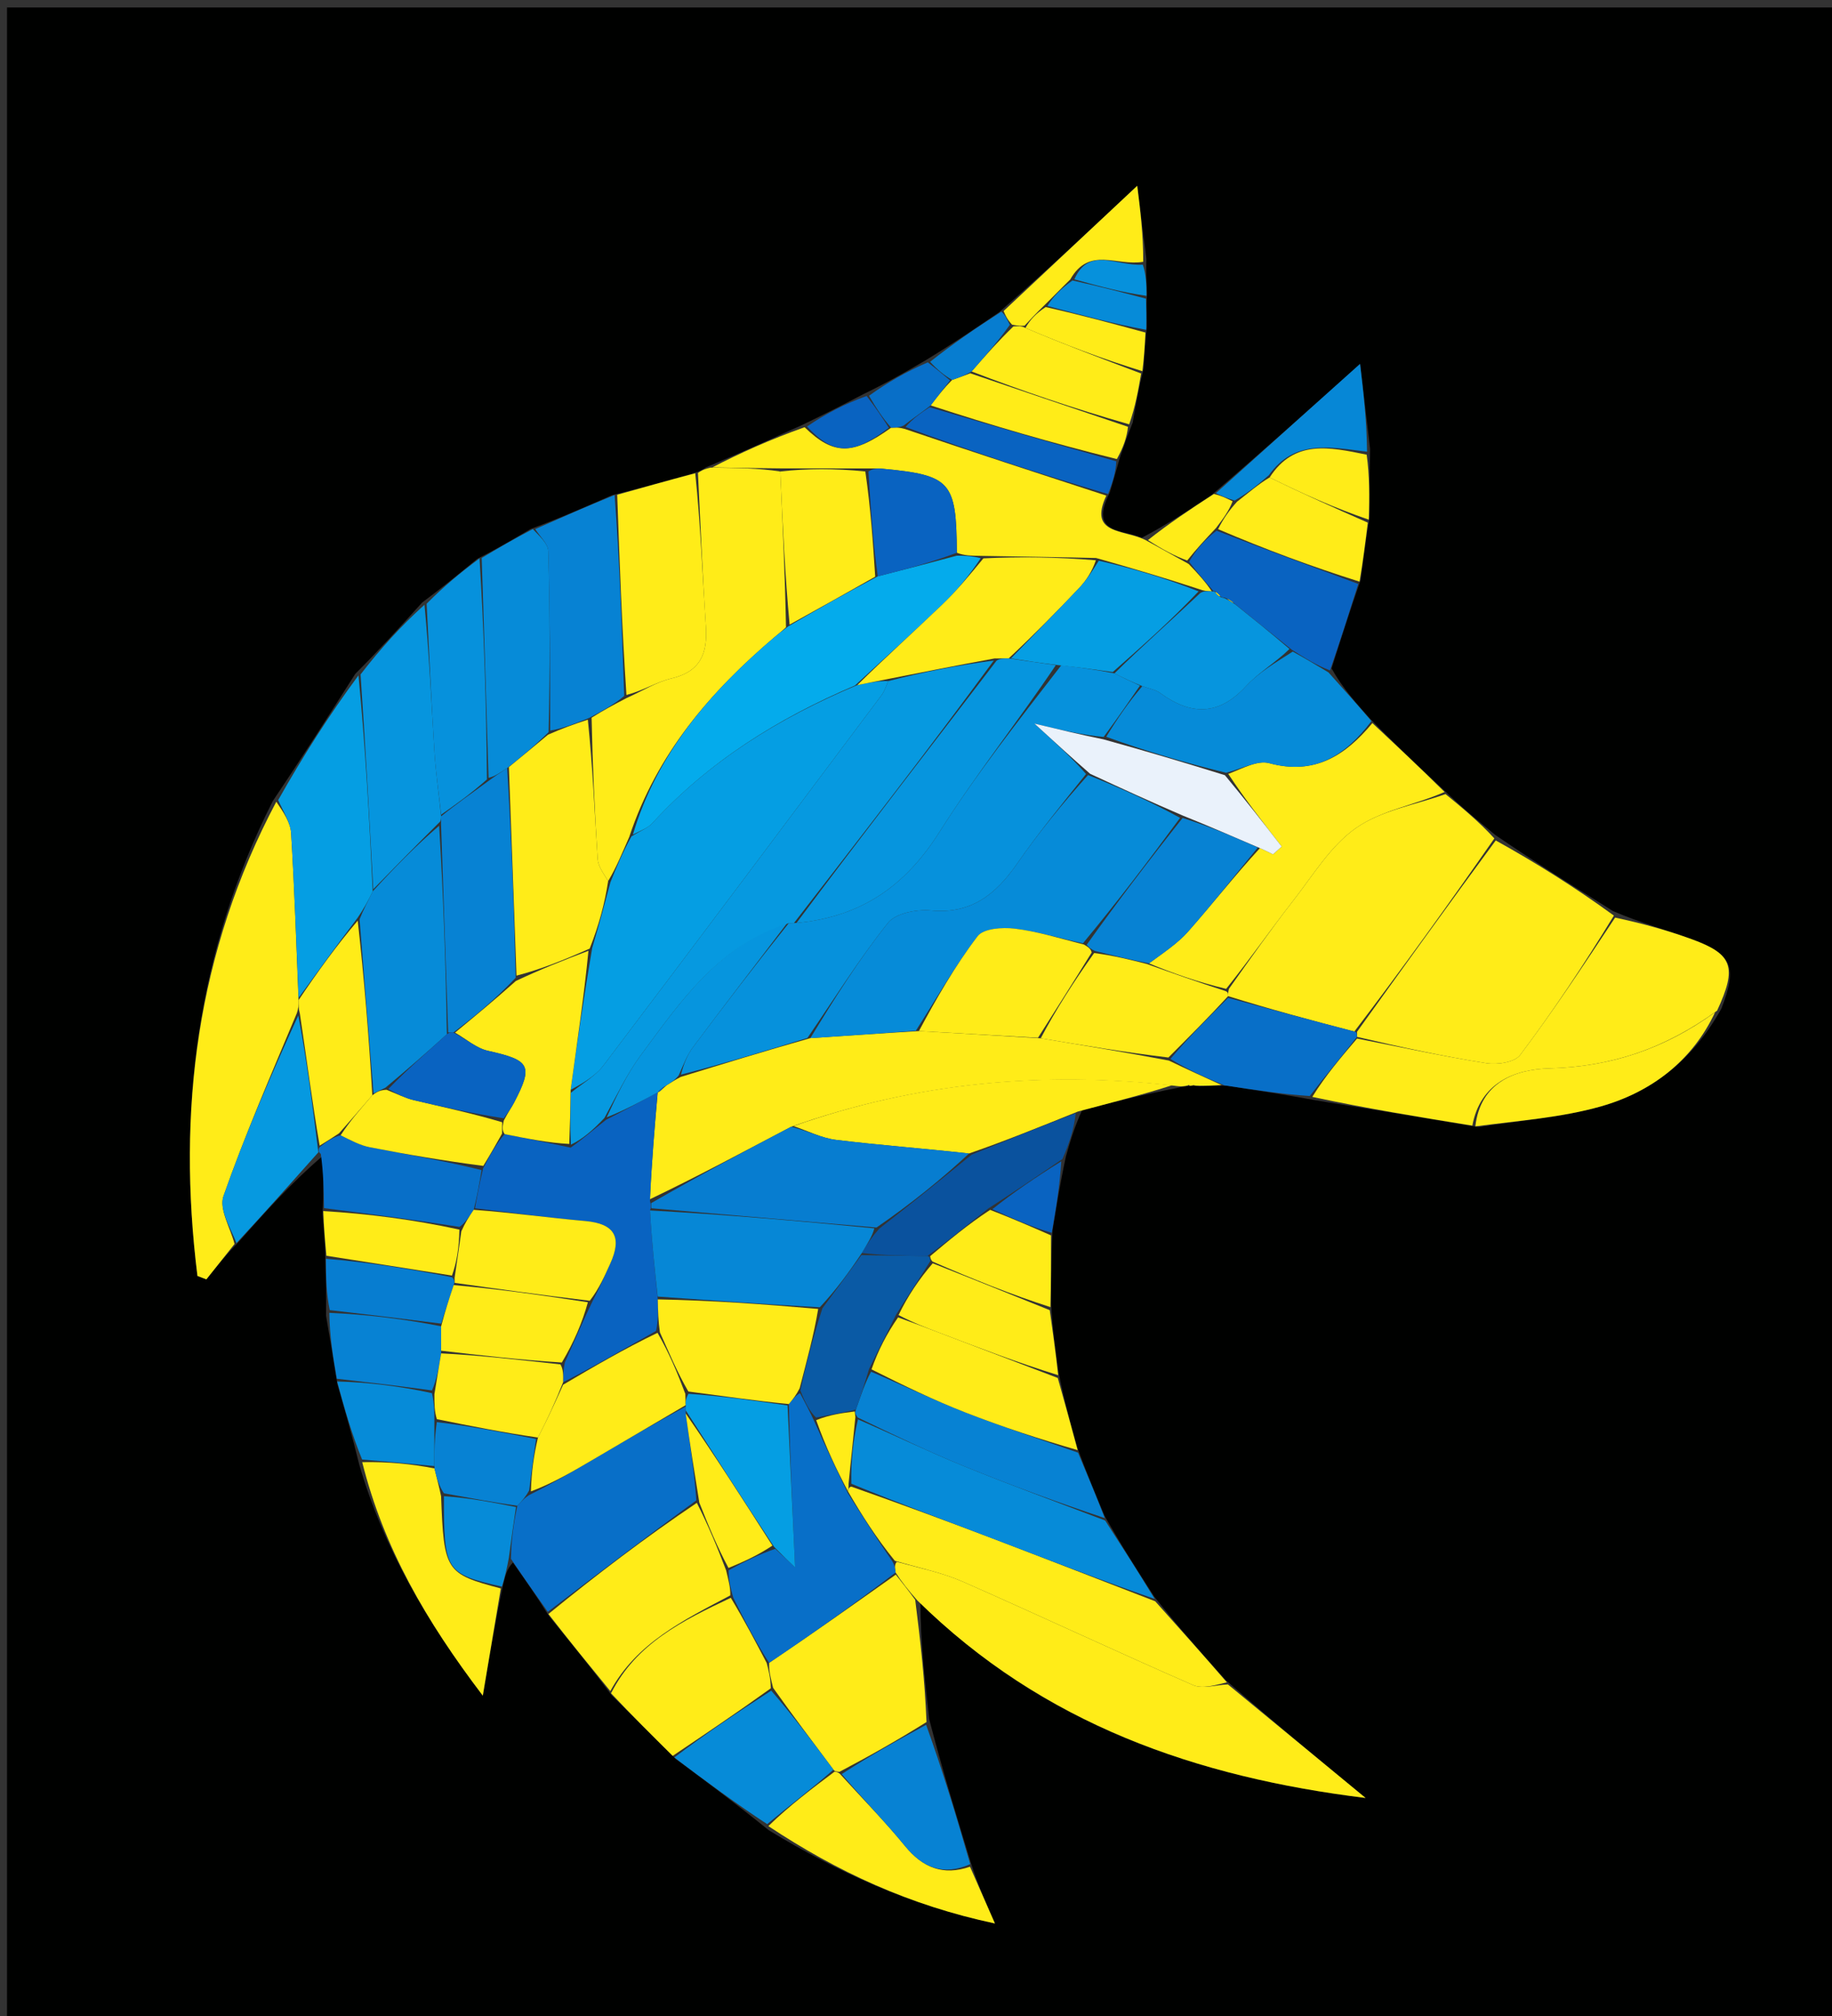 <svg version="1.1" id="Layer_1" xmlns="http://www.w3.org/2000/svg" xmlns:xlink="http://www.w3.org/1999/xlink" x="0px" y="0px"
	 width="100%" viewBox="0 0 270 297" enable-background="new 0 0 270 297" xml:space="preserve">
<rect x="0" y="0" width="270" height="297" fill="#333333" stroke="none"/>
<path fill="#000100" opacity="1" stroke="none" 
	d="
M148,298 
	C98.688,298 49.876,298 1.032,298 
	C1.032,199.065 1.032,100.13 1.032,1.098 
	C90.895,1.098 180.79,1.098 270.843,1.098 
	C270.843,100 270.843,199 270.843,298 
	C230.131,298 189.315,298 148,298 
M136.316,53.139 
	C133.541,54.754 130.766,56.369 127.282,58.047 
	C124.456,59.517 121.629,60.988 118.084,62.672 
	C113.553,64.718 109.023,66.764 104.013,68.872 
	C103.63,69.139 103.247,69.406 102.062,69.769 
	C98.362,70.809 94.663,71.849 90.195,72.955 
	C86.425,74.618 82.654,76.281 78.169,77.949 
	C75.777,79.366 73.385,80.783 70.345,82.324 
	C67.847,84.374 65.349,86.424 62.212,88.77 
	C59.138,92.172 56.063,95.574 52.365,99.269 
	C48.491,105.36 44.617,111.45 40.197,118.017 
	C28.978,140.238 26.069,163.673 29.1,187.976 
	C29.538,188.144 29.976,188.312 30.413,188.479 
	C31.797,186.741 33.181,185.003 35.142,182.995 
	C39.071,178.58 43.001,174.164 47.632,170.236 
	C47.674,172.82 47.717,175.403 47.529,178.846 
	C47.722,180.899 47.916,182.951 47.959,185.882 
	C48.031,188.257 48.102,190.632 48.05,193.811 
	C48.578,196.913 49.106,200.015 49.731,203.929 
	C50.796,207.629 51.86,211.329 52.955,215.805 
	C56.544,228.021 62.768,238.786 71.155,249.805 
	C72.18,243.708 72.995,238.86 74.145,233.477 
	C74.425,232.278 74.705,231.079 75.598,230.199 
	C77.31,232.618 79.023,235.038 80.921,238.094 
	C83.93,241.776 86.94,245.458 90.159,249.771 
	C93.154,252.741 96.148,255.71 99.619,259.155 
	C104.072,262.459 108.524,265.764 113.329,269.655 
	C123.426,275.759 133.995,280.686 146.634,283.369 
	C145.137,279.961 144.048,277.483 143.027,274.259 
	C140.957,267.509 138.887,260.76 136.926,253.192 
	C136.288,247.454 135.651,241.716 135.657,236.179 
	C153.777,254.048 176.395,261.812 201.265,264.88 
	C194.499,259.303 187.732,253.727 180.668,247.542 
	C177.196,243.662 173.724,239.783 170.107,235.215 
	C167.698,231.478 165.288,227.742 162.782,223.301 
	C161.482,220.203 160.183,217.105 158.771,213.267 
	C157.813,209.846 156.854,206.426 156.011,202.179 
	C155.578,199.124 155.145,196.069 154.913,192.115 
	C154.908,188.743 154.902,185.371 155.126,181.248 
	C155.671,177.85 156.215,174.451 157.091,170.375 
	C157.699,168.24 158.308,166.105 159.502,163.516 
	C164.029,162.377 168.556,161.238 173.739,160.225 
	C174.17,160.122 174.601,160.018 175.493,159.982 
	C175.493,159.982 175.948,159.882 176.756,160.055 
	C177.848,159.985 178.94,159.915 180.902,159.955 
	C184.933,160.576 188.965,161.197 193.751,162.066 
	C201.498,163.321 209.245,164.576 217.879,166.047 
	C223.906,165.077 230.089,164.656 235.922,163.001 
	C243.443,160.868 249.437,156.23 253.694,148.6 
	C256.063,142.461 255.338,140.564 249.388,138.387 
	C245.678,137.03 241.851,135.991 237.715,134.219 
	C232.072,130.682 226.428,127.146 220.382,123.015 
	C217.935,121.005 215.489,118.995 212.765,116.365 
	C209.264,113.085 205.764,109.805 201.981,105.946 
	C199.917,103.651 197.854,101.355 196.244,98.472 
	C197.557,94.324 198.869,90.175 200.558,85.356 
	C200.9,82.568 201.243,79.781 201.867,76.121 
	C201.85,73.078 201.834,70.034 201.922,66.113 
	C201.427,61.916 200.933,57.719 200.448,53.609 
	C192.853,60.418 186.025,66.538 178.6,72.895 
	C175.412,75.026 172.225,77.158 168.257,79.238 
	C165.58,77.951 160.364,78.791 163.558,72.557 
	C164.005,71.037 164.451,69.516 165.072,67.334 
	C165.575,65.879 166.078,64.425 166.939,62.246 
	C167.353,59.839 167.767,57.431 168.545,54.344 
	C168.636,52.56 168.727,50.776 169.03,48.18 
	C168.984,46.786 168.939,45.392 169.047,43.171 
	C168.974,41.78 168.901,40.388 168.948,38.14 
	C168.5,34.539 168.051,30.939 167.607,27.369 
	C160.623,33.912 154.269,39.865 147.244,46.005 
	C143.828,48.331 140.411,50.657 136.316,53.139 
z"/>
<path fill="#ffec18" opacity="1" stroke="none" 
	d="
M180.032,159.845 
	C178.94,159.915 177.848,159.985 176.236,159.937 
	C175.484,159.766 175.256,159.797 175.032,159.914 
	C174.601,160.018 174.17,160.122 173.047,159.95 
	C153.438,157.753 134.936,159.524 116.596,165.995 
	C109.481,169.727 102.72,173.361 95.78,176.677 
	C96.04,171.213 96.479,166.068 96.937,160.929 
	C96.955,160.935 96.953,160.969 97.146,160.834 
	C97.584,160.5 97.803,160.276 98.25,159.881 
	C98.999,159.413 99.493,159.092 100.321,158.657 
	C106.769,156.669 112.882,154.794 119.432,152.938 
	C124.903,152.59 129.938,152.223 135.432,151.896 
	C141.588,152.253 147.284,152.57 153.384,152.963 
	C159.847,154.038 165.906,155.037 172.261,156.242 
	C175.048,157.581 177.54,158.713 180.032,159.845 
z"/>
<path fill="#ffec18" opacity="1" stroke="none" 
	d="
M213.042,116.985 
	C215.489,118.995 217.935,121.005 220.241,123.518 
	C213.401,133.349 206.7,142.675 199.604,151.967 
	C193.138,150.289 187.069,148.646 180.999,146.752 
	C180.999,146.334 180.999,146.166 181.115,145.686 
	C184.348,141.131 187.373,136.816 190.61,132.667 
	C193.522,128.934 196.113,124.59 199.863,121.973 
	C203.597,119.367 208.597,118.574 213.042,116.985 
z"/>
<path fill="#ffec18" opacity="1" stroke="none" 
	d="
M200,152.002 
	C206.7,142.675 213.401,133.349 220.443,123.815 
	C226.428,127.146 232.072,130.682 237.855,134.887 
	C233.384,142.211 228.899,148.963 224.037,155.43 
	C223.232,156.501 220.689,156.887 219.099,156.637 
	C212.701,155.628 206.361,154.245 200,152.751 
	C200,152.501 200,152.002 200,152.002 
z"/>
<path fill="#ffec18" opacity="1" stroke="none" 
	d="
M180.966,248.15 
	C187.732,253.727 194.499,259.303 201.265,264.88 
	C176.395,261.812 153.777,254.048 135.205,235.789 
	C133.843,234.258 132.934,233.117 131.991,231.661 
	C131.889,230.929 131.821,230.512 132.165,230.086 
	C135.702,231.044 138.956,231.718 141.93,233.028 
	C153.262,238.02 164.47,243.292 175.819,248.244 
	C177.249,248.868 179.236,248.213 180.966,248.15 
z"/>
<path fill="#ffec18" opacity="1" stroke="none" 
	d="
M200,153.001 
	C206.361,154.245 212.701,155.628 219.099,156.637 
	C220.689,156.887 223.232,156.501 224.037,155.43 
	C228.899,148.963 233.384,142.211 238.036,135.182 
	C241.851,135.991 245.678,137.03 249.388,138.387 
	C255.338,140.564 256.063,142.461 253.062,148.897 
	C245.307,154.525 237.418,157.154 228.404,157.394 
	C223.23,157.532 218.172,159.486 216.992,165.831 
	C209.245,164.576 201.498,163.321 193.406,161.596 
	C195.373,158.418 197.687,155.709 200,153.001 
z"/>
<path fill="#ffec18" opacity="1" stroke="none" 
	d="
M102.864,69.673 
	C103.247,69.406 103.63,69.139 104.743,68.887 
	C108.648,68.936 111.824,68.969 115,69.464 
	C115.348,77.334 115.695,84.742 115.841,92.409 
	C115.126,93.08 114.602,93.479 114.1,93.906 
	C104.701,101.912 96.812,111.016 92.735,123.308 
	C91.675,125.713 90.819,127.847 89.632,129.794 
	C88.878,128.592 88.152,127.596 88.084,126.557 
	C87.642,119.708 87.341,112.85 87.19,105.732 
	C88.921,104.644 90.457,103.818 92.321,102.85 
	C94.746,101.763 96.762,100.468 98.96,99.949 
	C103.235,98.941 104.297,96.27 104.035,92.301 
	C103.537,84.766 103.243,77.216 102.864,69.673 
z"/>
<path fill="#ffec18" opacity="1" stroke="none" 
	d="
M34.566,183.265 
	C33.181,185.003 31.797,186.741 30.413,188.479 
	C29.976,188.312 29.538,188.144 29.1,187.976 
	C26.069,163.673 28.978,140.238 40.723,118.112 
	C41.824,119.717 42.81,121.2 42.904,122.739 
	C43.397,130.821 43.663,138.917 44.005,147.339 
	C43.997,148.11 43.993,148.551 43.756,149.243 
	C39.932,158.377 36.107,167.178 32.935,176.209 
	C32.259,178.133 33.96,180.891 34.566,183.265 
z"/>
<path fill="#ffec18" opacity="1" stroke="none" 
	d="
M212.904,116.675 
	C208.597,118.574 203.597,119.367 199.863,121.973 
	C196.113,124.59 193.522,128.934 190.61,132.667 
	C187.373,136.816 184.348,141.131 180.71,145.682 
	C176.457,144.663 172.725,143.334 169.339,141.928 
	C171.511,140.324 173.557,138.991 175.115,137.228 
	C178.662,133.214 181.969,128.989 185.691,124.948 
	C186.544,125.319 187.078,125.592 187.613,125.865 
	C188.041,125.483 188.469,125.1 188.897,124.717 
	C186.215,121.269 183.532,117.821 181.021,114.016 
	C183.158,113.205 185.337,111.968 187.056,112.433 
	C193.753,114.244 198.292,111.301 202.263,106.525 
	C205.764,109.805 209.264,113.085 212.904,116.675 
z"/>
<path fill="#ffec18" opacity="1" stroke="none" 
	d="
M114.999,69.002 
	C111.824,68.969 108.648,68.936 104.983,68.856 
	C109.023,66.764 113.553,64.718 118.584,62.941 
	C122.876,67.109 125.684,67.064 131.335,63.01 
	C132.114,62.986 132.56,62.971 133.287,63.175 
	C143.396,66.6 153.222,69.808 163.049,73.016 
	C160.364,78.791 165.58,77.951 168.794,79.542 
	C171.19,80.866 173.048,81.886 175.192,83.088 
	C176.623,84.563 177.767,85.856 178.591,87.124 
	C177.841,87.077 177.413,87.056 176.725,86.793 
	C171.633,85.125 166.799,83.699 161.541,82.207 
	C155.75,82.067 150.382,81.993 144.616,81.894 
	C143.151,81.867 142.086,81.864 141.016,81.429 
	C140.964,70.897 140.14,70.002 129.956,69.045 
	C129.306,68.984 128.646,69.022 127.528,69.012 
	C123.043,69.007 119.021,69.005 114.999,69.002 
z"/>
<path fill="#ffec18" opacity="1" stroke="none" 
	d="
M180.817,247.846 
	C179.236,248.213 177.249,248.868 175.819,248.244 
	C164.47,243.292 153.262,238.02 141.93,233.028 
	C138.956,231.718 135.702,231.044 131.882,229.942 
	C129.106,226.522 127.025,223.238 124.981,219.721 
	C125.019,219.488 125.092,219.022 125.496,219.021 
	C132.691,221.559 139.495,224.064 146.269,226.645 
	C154.277,229.697 162.259,232.814 170.252,235.903 
	C173.724,239.783 177.196,243.662 180.817,247.846 
z"/>
<path fill="#059EE3" opacity="1" stroke="none" 
	d="
M44.009,147.008 
	C43.663,138.917 43.397,130.821 42.904,122.739 
	C42.81,121.2 41.824,119.717 40.997,117.874 
	C44.617,111.45 48.491,105.36 52.829,99.503 
	C53.865,110.159 54.437,120.583 54.933,131.318 
	C54.235,132.751 53.613,133.871 52.719,135.187 
	C49.634,139.257 46.822,143.133 44.009,147.008 
z"/>
<path fill="#ffec18" opacity="1" stroke="none" 
	d="
M132.025,231.976 
	C132.934,233.117 133.843,234.258 134.883,235.688 
	C135.651,241.716 136.288,247.454 136.549,253.694 
	C132.102,256.476 128.033,258.756 123.724,261.027 
	C123.484,261.019 123.005,260.995 122.831,260.708 
	C119.774,256.61 116.891,252.799 113.94,248.652 
	C113.581,247.211 113.29,246.106 113.36,244.97 
	C119.823,240.618 125.924,236.297 132.025,231.976 
z"/>
<path fill="#086FC8" opacity="1" stroke="none" 
	d="
M80.735,237.458 
	C79.023,235.038 77.31,232.618 75.303,229.643 
	C75.354,226.732 75.699,224.375 76.246,221.823 
	C76.958,221.075 77.468,220.524 78.238,220.124 
	C81.529,218.489 84.558,216.701 87.591,214.918 
	C92.078,212.28 96.567,209.646 101.067,207.203 
	C101.079,207.397 101.072,207.784 101.054,208.231 
	C101.687,212.789 102.339,216.9 102.624,221.038 
	C95.083,226.529 87.909,231.993 80.735,237.458 
z"/>
<path fill="#068BD8" opacity="1" stroke="none" 
	d="
M202.122,106.236 
	C198.292,111.301 193.753,114.244 187.056,112.433 
	C185.337,111.968 183.158,113.205 180.694,113.844 
	C174.465,112.32 168.733,110.61 163.033,108.548 
	C164.712,105.8 166.359,103.404 168.358,101.085 
	C169.472,101.464 170.341,101.624 170.983,102.093 
	C175.513,105.397 179.603,105.478 183.64,101.087 
	C185.505,99.059 188.003,97.612 190.528,95.99 
	C192.491,97.072 194.14,98.066 195.79,99.06 
	C197.854,101.355 199.917,103.651 202.122,106.236 
z"/>
<path fill="#068BD8" opacity="1" stroke="none" 
	d="
M170.179,235.559 
	C162.259,232.814 154.277,229.697 146.269,226.645 
	C139.495,224.064 132.691,221.559 125.47,218.585 
	C125.395,215.109 125.751,212.069 126.452,209.105 
	C131.92,211.482 136.983,213.928 142.18,216.046 
	C149.024,218.834 155.974,221.364 162.879,224.006 
	C165.288,227.742 167.698,231.478 170.179,235.559 
z"/>
<path fill="#ffec18" opacity="1" stroke="none" 
	d="
M80.828,237.776 
	C87.909,231.993 95.083,226.529 102.701,221.4 
	C104.428,224.825 105.711,227.915 107.017,231.351 
	C107.357,232.801 107.673,233.906 107.63,235.039 
	C100.653,238.722 93.797,242.08 89.95,249.14 
	C86.94,245.458 83.93,241.776 80.828,237.776 
z"/>
<path fill="#ffec18" opacity="1" stroke="none" 
	d="
M102.463,69.721 
	C103.243,77.216 103.537,84.766 104.035,92.301 
	C104.297,96.27 103.235,98.941 98.96,99.949 
	C96.762,100.468 94.746,101.763 92.323,102.385 
	C91.652,92.339 91.308,82.614 90.963,72.889 
	C94.663,71.849 98.362,70.809 102.463,69.721 
z"/>
<path fill="#0782D3" opacity="1" stroke="none" 
	d="
M90.579,72.922 
	C91.308,82.614 91.652,92.339 91.995,102.528 
	C90.457,103.818 88.921,104.644 86.834,105.762 
	C84.525,106.705 82.766,107.356 81.084,107.63 
	C81.07,98.566 81.049,89.877 80.801,81.194 
	C80.77,80.094 79.552,79.027 78.883,77.945 
	C82.654,76.281 86.425,74.618 90.579,72.922 
z"/>
<path fill="#0695DE" opacity="1" stroke="none" 
	d="
M55.008,131.006 
	C54.437,120.583 53.865,110.159 53.141,99.356 
	C56.063,95.574 59.138,92.172 62.559,89.095 
	C63.27,96.518 63.582,103.621 64.023,110.715 
	C64.217,113.824 64.674,116.917 65.009,120.264 
	C65.007,120.51 65.002,121.002 64.72,121.181 
	C61.295,124.576 58.152,127.791 55.008,131.006 
z"/>
<path fill="#ffec18" opacity="1" stroke="none" 
	d="
M90.054,249.456 
	C93.797,242.08 100.653,238.722 107.706,235.389 
	C109.762,238.807 111.38,241.904 112.999,245.001 
	C113.29,246.106 113.581,247.211 113.595,248.729 
	C108.593,252.322 103.868,255.501 99.143,258.68 
	C96.148,255.71 93.154,252.741 90.054,249.456 
z"/>
<path fill="#ffec18" opacity="1" stroke="none" 
	d="
M116.95,165.898 
	C134.936,159.524 153.438,157.753 172.719,159.886 
	C168.556,161.238 164.029,162.377 158.835,163.763 
	C153.184,166.039 148.2,168.069 142.817,169.933 
	C136.014,169.177 129.596,168.71 123.216,167.927 
	C121.077,167.664 119.036,166.597 116.95,165.898 
z"/>
<path fill="#068BD8" opacity="1" stroke="none" 
	d="
M78.526,77.947 
	C79.552,79.027 80.77,80.094 80.801,81.194 
	C81.049,89.877 81.07,98.566 80.851,107.855 
	C78.695,109.972 76.849,111.487 74.744,113.156 
	C73.654,113.871 72.823,114.431 72.002,114.594 
	C71.673,103.531 71.333,92.866 70.993,82.2 
	C73.385,80.783 75.777,79.366 78.526,77.947 
z"/>
<path fill="#ffec18" opacity="1" stroke="none" 
	d="
M73.81,234.013 
	C72.995,238.86 72.18,243.708 71.155,249.805 
	C62.768,238.786 56.544,228.021 53.383,215.409 
	C57.212,215.337 60.611,215.66 64.032,216.331 
	C64.372,217.783 64.691,218.888 65.007,220.423 
	C65.417,231.457 65.688,231.862 73.81,234.013 
z"/>
<path fill="#ffec18" opacity="1" stroke="none" 
	d="
M123.005,260.995 
	C123.005,260.995 123.484,261.019 123.812,261.355 
	C127.239,265.107 130.478,268.406 133.393,271.971 
	C136.012,275.174 139.016,276.366 142.959,275.005 
	C144.048,277.483 145.137,279.961 146.634,283.369 
	C133.995,280.686 123.426,275.759 113.24,269.024 
	C116.435,265.927 119.72,263.461 123.005,260.995 
z"/>
<path fill="#0691DC" opacity="1" stroke="none" 
	d="
M70.669,82.262 
	C71.333,92.866 71.673,103.531 71.767,114.824 
	C69.352,116.974 67.182,118.496 65.012,120.018 
	C64.674,116.917 64.217,113.824 64.023,110.715 
	C63.582,103.621 63.27,96.518 62.878,88.947 
	C65.349,86.424 67.847,84.374 70.669,82.262 
z"/>
<path fill="#0782D3" opacity="1" stroke="none" 
	d="
M162.83,223.653 
	C155.974,221.364 149.024,218.834 142.18,216.046 
	C136.983,213.928 131.92,211.482 126.415,208.833 
	C126.011,208.303 125.99,208.121 126.146,207.645 
	C126.889,205.567 127.456,203.785 128.375,202.082 
	C133.238,204.15 137.687,206.299 142.275,208.088 
	C147.748,210.222 153.342,212.047 158.883,214.007 
	C160.183,217.105 161.482,220.203 162.83,223.653 
z"/>
<path fill="#ffec18" opacity="1" stroke="none" 
	d="
M158.827,213.637 
	C153.342,212.047 147.748,210.222 142.275,208.088 
	C137.687,206.299 133.238,204.15 128.443,201.74 
	C129.439,198.879 130.72,196.44 132.358,194.079 
	C134.579,194.869 136.444,195.579 138.308,196.291 
	C144.17,198.529 150.033,200.767 155.895,203.005 
	C156.854,206.426 157.813,209.846 158.827,213.637 
z"/>
<path fill="#0699E0" opacity="1" stroke="none" 
	d="
M34.854,183.13 
	C33.96,180.891 32.259,178.133 32.935,176.209 
	C36.107,167.178 39.932,158.377 43.964,149.596 
	C45.212,156.102 46.02,162.505 46.837,169.12 
	C46.845,169.332 46.93,169.749 46.93,169.749 
	C43.001,174.164 39.071,178.58 34.854,183.13 
z"/>
<path fill="#0963C1" opacity="1" stroke="none" 
	d="
M196.017,98.766 
	C194.14,98.066 192.491,97.072 190.36,95.698 
	C187.258,93.217 184.639,91.118 181.82,88.823 
	C181.305,88.43 180.989,88.232 180.51,88.046 
	C180.346,88.058 180.021,88.022 179.861,87.837 
	C179.476,87.415 179.23,87.204 178.974,87.06 
	C178.987,87.102 178.912,87.15 178.912,87.15 
	C177.767,85.856 176.623,84.563 175.253,82.761 
	C176.352,80.837 177.676,79.42 179.297,78.187 
	C186.457,80.922 193.319,83.474 200.182,86.026 
	C198.869,90.175 197.557,94.324 196.017,98.766 
z"/>
<path fill="#068BD8" opacity="1" stroke="none" 
	d="
M122.831,260.708 
	C119.72,263.461 116.435,265.927 113.064,268.731 
	C108.524,265.764 104.072,262.459 99.381,258.917 
	C103.868,255.501 108.593,252.322 113.664,249.065 
	C116.891,252.799 119.774,256.61 122.831,260.708 
z"/>
<path fill="#086FC8" opacity="1" stroke="none" 
	d="
M200,152.751 
	C197.687,155.709 195.373,158.418 193.028,161.472 
	C188.965,161.197 184.933,160.576 180.467,159.9 
	C177.54,158.713 175.048,157.581 172.496,156.001 
	C175.29,152.703 178.145,149.853 180.999,147.003 
	C187.069,148.646 193.138,150.289 199.604,151.967 
	C200,152.002 200,152.501 200,152.751 
z"/>
<path fill="#0A529E" opacity="1" stroke="none" 
	d="
M143.216,170.099 
	C148.2,168.069 153.184,166.039 158.542,163.99 
	C158.308,166.105 157.699,168.24 156.575,170.752 
	C152.691,173.405 149.323,175.681 145.63,178.051 
	C142.567,180.449 139.83,182.753 136.662,185.041 
	C133.138,184.987 130.044,184.947 127.017,184.595 
	C127.811,183.23 128.539,182.178 129.578,181.011 
	C134.33,177.298 138.773,173.698 143.216,170.099 
z"/>
<path fill="#ffec18" opacity="1" stroke="none" 
	d="
M155.953,202.592 
	C150.033,200.767 144.17,198.529 138.308,196.291 
	C136.444,195.579 134.579,194.869 132.429,193.738 
	C133.802,190.888 135.461,188.459 137.464,186.108 
	C143.443,188.462 149.078,190.738 154.712,193.014 
	C155.145,196.069 155.578,199.124 155.953,202.592 
z"/>
<path fill="#ffec18" opacity="1" stroke="none" 
	d="
M217.436,165.939 
	C218.172,159.486 223.23,157.532 228.404,157.394 
	C237.418,157.154 245.307,154.525 252.774,149.124 
	C249.437,156.23 243.443,160.868 235.922,163.001 
	C230.089,164.656 223.906,165.077 217.436,165.939 
z"/>
<path fill="#086FC8" opacity="1" stroke="none" 
	d="
M47.281,169.992 
	C46.93,169.749 46.845,169.332 47.119,168.992 
	C48.251,168.087 49.111,167.524 50.207,167.253 
	C51.795,168.048 53.108,168.745 54.503,169.016 
	C59.99,170.084 65.503,171.017 70.975,172.38 
	C70.63,174.506 70.317,176.252 69.811,178.231 
	C69.081,179.31 68.544,180.155 67.719,180.751 
	C60.875,179.664 54.317,178.825 47.759,177.987 
	C47.717,175.403 47.674,172.82 47.281,169.992 
z"/>
<path fill="#0782D3" opacity="1" stroke="none" 
	d="
M142.993,274.632 
	C139.016,276.366 136.012,275.174 133.393,271.971 
	C130.478,268.406 127.239,265.107 124.052,261.364 
	C128.033,258.756 132.102,256.476 136.494,254.103 
	C138.887,260.76 140.957,267.509 142.993,274.632 
z"/>
<path fill="#ffec18" opacity="1" stroke="none" 
	d="
M200.37,85.691 
	C193.319,83.474 186.457,80.922 179.523,77.959 
	C180.304,76.376 181.156,75.204 182.308,73.918 
	C184.07,72.542 185.532,71.28 187.121,70.335 
	C192.026,72.766 196.805,74.88 201.585,76.993 
	C201.243,79.781 200.9,82.568 200.37,85.691 
z"/>
<path fill="#ffec18" opacity="1" stroke="none" 
	d="
M168.181,55.024 
	C167.767,57.431 167.353,59.839 166.422,62.514 
	C158.271,60.186 150.636,57.59 143.194,54.725 
	C145.264,52.342 147.142,50.23 149.35,48.092 
	C150.119,48.038 150.56,48.011 151.127,48.311 
	C156.896,50.767 162.539,52.895 168.181,55.024 
z"/>
<path fill="#ffec18" opacity="1" stroke="none" 
	d="
M154.813,192.565 
	C149.078,190.738 143.443,188.462 137.451,185.864 
	C137.094,185.543 137.093,185.056 137.093,185.056 
	C139.83,182.753 142.567,180.449 145.925,178.239 
	C149.329,179.555 152.113,180.777 154.896,181.999 
	C154.902,185.371 154.908,188.743 154.813,192.565 
z"/>
<path fill="#ffec18" opacity="1" stroke="none" 
	d="
M143.001,54.994 
	C150.636,57.59 158.271,60.186 166.243,62.876 
	C166.078,64.425 165.575,65.879 164.603,67.631 
	C155.088,65.283 146.042,62.637 137.163,59.728 
	C138.225,58.324 139.12,57.183 140.325,55.972 
	C141.423,55.599 142.212,55.296 143.001,54.994 
z"/>
<path fill="#0963C1" opacity="1" stroke="none" 
	d="
M136.997,59.991 
	C146.042,62.637 155.088,65.283 164.516,67.962 
	C164.451,69.516 164.005,71.037 163.304,72.787 
	C153.222,69.808 143.396,66.6 133.462,62.907 
	C134.569,61.611 135.783,60.801 136.997,59.991 
z"/>
<path fill="#0782D3" opacity="1" stroke="none" 
	d="
M49.634,203.117 
	C49.106,200.015 48.578,196.913 48.536,193.409 
	C54.353,193.671 59.685,194.334 65.013,195.397 
	C65.012,196.86 65.013,197.924 65.011,199.384 
	C64.679,201.518 64.353,203.255 63.667,204.843 
	C58.75,204.169 54.192,203.643 49.634,203.117 
z"/>
<path fill="#068BD8" opacity="1" stroke="none" 
	d="
M49.683,203.523 
	C54.192,203.643 58.75,204.169 63.663,205.243 
	C64.018,206.857 64.018,207.923 64.014,209.426 
	C64.011,211.903 64.011,213.943 64.011,215.983 
	C60.611,215.66 57.212,215.337 53.368,215.021 
	C51.86,211.329 50.796,207.629 49.683,203.523 
z"/>
<path fill="#ffec18" opacity="1" stroke="none" 
	d="
M47.644,178.417 
	C54.317,178.825 60.875,179.664 67.707,181.147 
	C67.653,183.862 67.324,185.932 66.612,187.919 
	C60.189,186.892 54.149,185.947 48.11,185.003 
	C47.916,182.951 47.722,180.899 47.644,178.417 
z"/>
<path fill="#077DD0" opacity="1" stroke="none" 
	d="
M48.035,185.443 
	C54.149,185.947 60.189,186.892 66.616,188.167 
	C67.003,188.499 67.008,188.995 66.865,189.325 
	C66.154,191.436 65.585,193.217 65.017,194.998 
	C59.685,194.334 54.353,193.671 48.598,193.007 
	C48.102,190.632 48.031,188.257 48.035,185.443 
z"/>
<path fill="#0687D6" opacity="1" stroke="none" 
	d="
M186.994,70.018 
	C185.532,71.28 184.07,72.542 181.961,73.736 
	C180.609,73.332 179.903,72.995 179.198,72.658 
	C186.025,66.538 192.853,60.418 200.448,53.609 
	C200.933,57.719 201.427,61.916 201.475,66.548 
	C195.885,65.846 190.748,64.734 186.994,70.018 
z"/>
<path fill="#068BD8" opacity="1" stroke="none" 
	d="
M73.978,233.745 
	C65.688,231.862 65.417,231.457 65.426,220.428 
	C69.246,220.675 72.645,221.347 76.045,222.018 
	C75.699,224.375 75.354,226.732 74.997,229.484 
	C74.705,231.079 74.425,232.278 73.978,233.745 
z"/>
<path fill="#ffec18" opacity="1" stroke="none" 
	d="
M151,47.983 
	C150.56,48.011 150.119,48.038 149.158,47.831 
	C148.396,47.003 148.155,46.411 147.915,45.819 
	C154.269,39.865 160.623,33.912 167.607,27.369 
	C168.051,30.939 168.5,34.539 168.488,38.565 
	C164.606,39.265 160.52,36.23 157.733,41.173 
	C156.308,42.559 155.151,43.776 153.735,45.157 
	C152.651,46.208 151.825,47.096 151,47.983 
z"/>
<path fill="#ffec18" opacity="1" stroke="none" 
	d="
M187.121,70.335 
	C190.748,64.734 195.885,65.846 201.423,66.986 
	C201.834,70.034 201.85,73.078 201.726,76.557 
	C196.805,74.88 192.026,72.766 187.121,70.335 
z"/>
<path fill="#ffec18" opacity="1" stroke="none" 
	d="
M151.127,48.311 
	C151.825,47.096 152.651,46.208 154.109,45.237 
	C159.433,46.434 164.126,47.713 168.818,48.992 
	C168.727,50.776 168.636,52.56 168.363,54.684 
	C162.539,52.895 156.896,50.767 151.127,48.311 
z"/>
<path fill="#0963C1" opacity="1" stroke="none" 
	d="
M155.011,181.624 
	C152.113,180.777 149.329,179.555 146.251,178.146 
	C149.323,175.681 152.691,173.405 156.409,171.09 
	C156.215,174.451 155.671,177.85 155.011,181.624 
z"/>
<path fill="#0963C1" opacity="1" stroke="none" 
	d="
M131.002,63.021 
	C125.684,67.064 122.876,67.109 118.944,62.835 
	C121.629,60.988 124.456,59.517 127.722,58.337 
	C129.109,60.091 130.055,61.556 131.002,63.021 
z"/>
<path fill="#068BD8" opacity="1" stroke="none" 
	d="
M168.924,48.586 
	C164.126,47.713 159.433,46.434 154.368,45.074 
	C155.151,43.776 156.308,42.559 158.065,41.319 
	C162.075,42.197 165.484,43.097 168.893,43.998 
	C168.939,45.392 168.984,46.786 168.924,48.586 
z"/>
<path fill="#086FC8" opacity="1" stroke="none" 
	d="
M131.335,63.01 
	C130.055,61.556 129.109,60.091 128.076,58.305 
	C130.766,56.369 133.541,54.754 136.738,53.381 
	C138.112,54.429 139.064,55.236 140.016,56.042 
	C139.12,57.183 138.225,58.324 137.163,59.728 
	C135.783,60.801 134.569,61.611 133.18,62.689 
	C132.56,62.971 132.114,62.986 131.335,63.01 
z"/>
<path fill="#ffec18" opacity="1" stroke="none" 
	d="
M178.899,72.776 
	C179.903,72.995 180.609,73.332 181.661,73.85 
	C181.156,75.204 180.304,76.376 179.226,77.776 
	C177.676,79.42 176.352,80.837 174.968,82.58 
	C173.048,81.886 171.19,80.866 169.185,79.567 
	C172.225,77.158 175.412,75.026 178.899,72.776 
z"/>
<path fill="#077DD0" opacity="1" stroke="none" 
	d="
M140.325,55.972 
	C139.064,55.236 138.112,54.429 137.077,53.303 
	C140.411,50.657 143.828,48.331 147.58,45.912 
	C148.155,46.411 148.396,47.003 148.828,47.856 
	C147.142,50.23 145.264,52.342 143.194,54.725 
	C142.212,55.296 141.423,55.599 140.325,55.972 
z"/>
<path fill="#0691DC" opacity="1" stroke="none" 
	d="
M168.97,43.584 
	C165.484,43.097 162.075,42.197 158.333,41.15 
	C160.52,36.23 164.606,39.265 168.428,38.994 
	C168.901,40.388 168.974,41.78 168.97,43.584 
z"/>
<path fill="#ffec18" opacity="1" stroke="none" 
	d="
M175.263,159.948 
	C175.256,159.797 175.484,159.766 175.832,159.851 
	C175.948,159.882 175.493,159.982 175.263,159.948 
z"/>
<path fill="#0691DC" opacity="1" stroke="none" 
	d="
M168.007,101.009 
	C166.359,103.404 164.712,105.8 162.652,108.57 
	C159.381,108.26 156.523,107.576 152.46,106.605 
	C155.811,109.672 158.093,111.76 160.061,114.029 
	C156.458,118.533 153.011,122.748 149.92,127.208 
	C146.783,131.734 143.173,134.695 137.188,134.13 
	C135.103,133.933 132.009,134.528 130.873,135.954 
	C126.581,141.344 122.903,147.223 118.996,152.919 
	C112.882,154.794 106.769,156.669 100.359,158.318 
	C100.744,156.813 101.276,155.421 102.134,154.274 
	C106.712,148.149 111.371,142.086 116.251,136.001 
	C116.501,136.001 117,136 117.392,135.967 
	C127.004,135.084 133.489,130.44 138.454,122.579 
	C143.82,114.083 150.113,106.172 156.411,98.007 
	C159.214,98.341 161.608,98.673 164.252,99.201 
	C165.671,99.935 166.839,100.472 168.007,101.009 
z"/>
<path fill="#068BD8" opacity="1" stroke="none" 
	d="
M119.432,152.938 
	C122.903,147.223 126.581,141.344 130.873,135.954 
	C132.009,134.528 135.103,133.933 137.188,134.13 
	C143.173,134.695 146.783,131.734 149.92,127.208 
	C153.011,122.748 156.458,118.533 160.356,114.181 
	C165.309,116.152 169.655,118.153 173.92,120.488 
	C169.226,126.882 164.613,132.943 159.602,138.968 
	C155.974,138.188 152.774,137.184 149.502,136.802 
	C147.71,136.592 144.945,136.785 144.086,137.913 
	C140.73,142.319 137.96,147.17 134.972,151.856 
	C129.938,152.223 124.903,152.59 119.432,152.938 
z"/>
<path fill="#0963C1" opacity="1" stroke="none" 
	d="
M70.003,177.999 
	C70.317,176.252 70.63,174.506 71.197,172.141 
	C72.3,170.014 73.148,168.507 74.377,167.08 
	C77.792,167.764 80.828,168.367 84.104,169.072 
	C85.9,167.799 87.456,166.424 89.344,164.957 
	C92.091,163.552 94.505,162.237 96.919,160.922 
	C96.479,166.068 96.04,171.213 95.792,176.928 
	C95.987,177.664 95.993,177.831 95.798,178.326 
	C96.042,182.774 96.485,186.894 96.944,191.429 
	C96.986,193.229 97.012,194.614 96.691,196.072 
	C91.893,198.764 87.443,201.383 82.996,203.626 
	C83.012,202.504 83.026,201.755 83.244,200.73 
	C84.634,197.636 85.82,194.819 87.284,191.782 
	C88.347,189.771 89.109,187.967 89.924,186.187 
	C91.699,182.316 90.663,180.271 86.238,179.881 
	C80.813,179.404 75.414,178.639 70.003,177.999 
z"/>
<path fill="#077DD0" opacity="1" stroke="none" 
	d="
M95.998,177.999 
	C95.993,177.831 95.987,177.664 95.971,177.246 
	C102.72,173.361 109.481,169.727 116.596,165.995 
	C119.036,166.597 121.077,167.664 123.216,167.927 
	C129.596,168.71 136.014,169.177 142.817,169.933 
	C138.773,173.698 134.33,177.298 129.174,180.844 
	C117.64,179.86 106.819,178.929 95.998,177.999 
z"/>
<path fill="#ffec18" opacity="1" stroke="none" 
	d="
M135.432,151.896 
	C137.96,147.17 140.73,142.319 144.086,137.913 
	C144.945,136.785 147.71,136.592 149.502,136.802 
	C152.774,137.184 155.974,138.188 159.755,139.151 
	C160.521,139.605 160.757,139.819 160.893,140.323 
	C158.176,144.718 155.578,148.802 152.979,152.887 
	C147.284,152.57 141.588,152.253 135.432,151.896 
z"/>
<path fill="#ffec18" opacity="1" stroke="none" 
	d="
M153.384,152.963 
	C155.578,148.802 158.176,144.718 161.254,140.402 
	C164.152,140.782 166.572,141.393 168.993,142.005 
	C172.725,143.334 176.457,144.663 180.594,145.995 
	C180.999,146.166 180.999,146.334 180.999,146.752 
	C178.145,149.853 175.29,152.703 172.2,155.795 
	C165.906,155.037 159.847,154.038 153.384,152.963 
z"/>
<path fill="#0695DE" opacity="1" stroke="none" 
	d="
M96.937,160.929 
	C94.505,162.237 92.091,163.552 89.415,164.606 
	C90.896,161.377 92.397,158.231 94.428,155.475 
	C100.279,147.537 105.929,139.294 116.002,136.001 
	C111.371,142.086 106.712,148.149 102.134,154.274 
	C101.276,155.421 100.744,156.813 100.024,158.431 
	C99.493,159.092 98.999,159.413 98.041,159.995 
	C97.312,160.443 97.104,160.681 96.953,160.969 
	C96.953,160.969 96.955,160.935 96.937,160.929 
z"/>
<path fill="#0963C1" opacity="1" stroke="none" 
	d="
M97.146,160.834 
	C97.104,160.681 97.312,160.443 97.786,160.141 
	C97.803,160.276 97.584,160.5 97.146,160.834 
z"/>
<path fill="#086FC8" opacity="1" stroke="none" 
	d="
M113.36,244.97 
	C111.38,241.904 109.762,238.807 108.067,235.36 
	C107.673,233.906 107.357,232.801 107.389,231.341 
	C109.828,229.988 111.917,228.99 114.253,228.173 
	C115.398,229.21 116.297,230.068 117.185,230.916 
	C116.805,222.788 116.436,214.92 116.257,206.851 
	C116.903,206.076 117.36,205.502 117.916,205.25 
	C118.677,206.734 119.339,207.895 120.03,209.431 
	C121.688,213.189 123.316,216.572 124.944,219.954 
	C127.025,223.238 129.106,226.522 131.47,229.951 
	C131.821,230.512 131.889,230.929 131.991,231.661 
	C125.924,236.297 119.823,240.618 113.36,244.97 
z"/>
<path fill="#059EE3" opacity="1" stroke="none" 
	d="
M89.964,129.981 
	C90.819,127.847 91.675,125.713 93.073,123.218 
	C94.459,122.342 95.478,121.989 96.119,121.289 
	C104.482,112.163 114.712,105.808 126.354,100.922 
	C128.142,100.569 129.573,100.287 130.918,100.339 
	C130.531,101.259 130.306,101.905 129.915,102.427 
	C116.288,120.619 102.676,138.822 88.954,156.942 
	C87.719,158.572 85.759,159.653 84.102,160.565 
	C85.075,153.428 86.081,146.714 87.271,139.678 
	C88.291,136.232 89.127,133.107 89.964,129.981 
z"/>
<path fill="#04ABEC" opacity="1" stroke="none" 
	d="
M125.996,100.994 
	C114.712,105.808 104.482,112.163 96.119,121.289 
	C95.478,121.989 94.459,122.342 93.278,122.947 
	C96.812,111.016 104.701,101.912 114.1,93.906 
	C114.602,93.479 115.126,93.08 116.17,92.281 
	C120.796,89.581 124.892,87.269 129.371,84.906 
	C133.509,83.857 137.265,82.859 141.021,81.861 
	C142.086,81.864 143.151,81.867 144.533,82.235 
	C142.877,84.747 141.013,87.007 138.913,89.021 
	C134.675,93.083 130.309,97.011 125.996,100.994 
z"/>
<path fill="#ffec18" opacity="1" stroke="none" 
	d="
M89.632,129.794 
	C89.127,133.107 88.291,136.232 86.909,139.748 
	C82.959,141.495 79.554,142.853 76.12,143.731 
	C75.728,133.168 75.365,123.085 75.002,113.001 
	C76.849,111.487 78.695,109.972 80.775,108.232 
	C82.766,107.356 84.525,106.705 86.638,106.025 
	C87.341,112.85 87.642,119.708 88.084,126.557 
	C88.152,127.596 88.878,128.592 89.632,129.794 
z"/>
<path fill="#ffec18" opacity="1" stroke="none" 
	d="
M128.989,84.957 
	C124.892,87.269 120.796,89.581 116.371,92.022 
	C115.695,84.742 115.348,77.334 115,69.464 
	C119.021,69.005 123.043,69.007 127.531,69.458 
	C128.327,74.923 128.658,79.94 128.989,84.957 
z"/>
<path fill="#ffec18" opacity="1" stroke="none" 
	d="
M49.97,166.96 
	C49.111,167.524 48.251,168.087 47.11,168.78 
	C46.02,162.505 45.212,156.102 44.196,149.346 
	C43.993,148.551 43.997,148.11 44.005,147.339 
	C46.822,143.133 49.634,139.257 52.722,135.631 
	C53.682,144.281 54.367,152.682 54.872,161.351 
	C53.119,163.4 51.544,165.18 49.97,166.96 
z"/>
<path fill="#0782D3" opacity="1" stroke="none" 
	d="
M169.339,141.928 
	C166.572,141.393 164.152,140.782 161.372,140.091 
	C160.757,139.819 160.521,139.605 160.153,139.187 
	C164.613,132.943 169.226,126.882 174.291,120.508 
	C178.287,121.746 181.83,123.298 185.373,124.851 
	C181.969,128.989 178.662,133.214 175.115,137.228 
	C173.557,138.991 171.511,140.324 169.339,141.928 
z"/>
<path fill="#EAF2FB" opacity="1" stroke="none" 
	d="
M185.691,124.948 
	C181.83,123.298 178.287,121.746 174.373,120.174 
	C169.655,118.153 165.309,116.152 160.668,114 
	C158.093,111.76 155.811,109.672 152.46,106.605 
	C156.523,107.576 159.381,108.26 162.621,108.922 
	C168.733,110.61 174.465,112.32 180.524,114.201 
	C183.532,117.821 186.215,121.269 188.897,124.717 
	C188.469,125.1 188.041,125.483 187.613,125.865 
	C187.078,125.592 186.544,125.319 185.691,124.948 
z"/>
<path fill="#ffec18" opacity="1" stroke="none" 
	d="
M126.354,100.922 
	C130.309,97.011 134.675,93.083 138.913,89.021 
	C141.013,87.007 142.877,84.747 144.932,82.259 
	C150.382,81.993 155.75,82.067 161.512,82.541 
	C160.954,84.179 160.1,85.511 159.031,86.641 
	C155.729,90.133 152.346,93.548 148.662,96.995 
	C147.887,96.999 147.444,97.001 146.575,97.006 
	C141.1,98.007 136.052,99.006 131.004,100.006 
	C129.573,100.287 128.142,100.569 126.354,100.922 
z"/>
<path fill="#059EE3" opacity="1" stroke="none" 
	d="
M148.995,96.993 
	C152.346,93.548 155.729,90.133 159.031,86.641 
	C160.1,85.511 160.954,84.179 161.936,82.606 
	C166.799,83.699 171.633,85.125 176.643,87.122 
	C172.546,91.464 168.274,95.234 164.001,99.005 
	C161.608,98.673 159.214,98.341 156.016,97.996 
	C153.139,97.652 151.067,97.323 148.995,96.993 
z"/>
<path fill="#0695DE" opacity="1" stroke="none" 
	d="
M164.252,99.201 
	C168.274,95.234 172.546,91.464 176.901,87.363 
	C177.413,87.056 177.841,87.077 178.591,87.124 
	C178.912,87.15 178.987,87.102 179.1,87.275 
	C179.436,87.705 179.705,87.896 180.021,88.022 
	C180.021,88.022 180.346,88.058 180.71,88.246 
	C181.389,88.628 181.704,88.823 182.019,89.018 
	C184.639,91.118 187.258,93.217 190.046,95.609 
	C188.003,97.612 185.505,99.059 183.64,101.087 
	C179.603,105.478 175.513,105.397 170.983,102.093 
	C170.341,101.624 169.472,101.464 168.358,101.085 
	C166.839,100.472 165.671,99.935 164.252,99.201 
z"/>
<path fill="#0963C1" opacity="1" stroke="none" 
	d="
M129.371,84.906 
	C128.658,79.94 128.327,74.923 127.993,69.46 
	C128.646,69.022 129.306,68.984 129.956,69.045 
	C140.14,70.002 140.964,70.897 141.016,81.429 
	C137.265,82.859 133.509,83.857 129.371,84.906 
z"/>
<path fill="#ffec18" opacity="1" stroke="none" 
	d="
M124.981,219.721 
	C123.316,216.572 121.688,213.189 120.289,209.217 
	C122.336,208.399 124.153,208.169 125.969,207.94 
	C125.99,208.121 126.011,208.303 126.069,208.756 
	C125.751,212.069 125.395,215.109 125.066,218.585 
	C125.092,219.022 125.019,219.488 124.981,219.721 
z"/>
<path fill="#068BD8" opacity="1" stroke="none" 
	d="
M55.052,161.083 
	C54.367,152.682 53.682,144.281 52.994,135.436 
	C53.613,133.871 54.235,132.751 54.933,131.318 
	C58.152,127.791 61.295,124.576 64.72,121.65 
	C65.351,131.992 65.701,142.046 65.86,152.368 
	C62.799,155.135 59.929,157.634 56.802,160.241 
	C56.048,160.594 55.55,160.838 55.052,161.083 
z"/>
<path fill="#ffec18" opacity="1" stroke="none" 
	d="
M82.993,204.001 
	C87.443,201.383 91.893,198.764 96.907,196.352 
	C98.642,199.371 99.813,202.186 101,205.335 
	C101.029,206.116 101.042,206.563 101.055,207.01 
	C96.567,209.646 92.078,212.28 87.591,214.918 
	C84.558,216.701 81.529,218.489 78.245,219.717 
	C78.331,216.773 78.67,214.386 79.285,211.782 
	C80.705,209.044 81.849,206.522 82.993,204.001 
z"/>
<path fill="#059EE3" opacity="1" stroke="none" 
	d="
M101.067,207.203 
	C101.042,206.563 101.029,206.116 101.465,205.335 
	C106.632,205.684 111.35,206.368 116.068,207.052 
	C116.436,214.92 116.805,222.788 117.185,230.916 
	C116.297,230.068 115.398,229.21 114.085,227.88 
	C109.47,220.866 105.271,214.325 101.072,207.784 
	C101.072,207.784 101.079,207.397 101.067,207.203 
z"/>
<path fill="#0782D3" opacity="1" stroke="none" 
	d="
M79.008,211.999 
	C78.67,214.386 78.331,216.773 77.985,219.566 
	C77.468,220.524 76.958,221.075 76.246,221.823 
	C72.645,221.347 69.246,220.675 65.428,219.998 
	C64.691,218.888 64.372,217.783 64.032,216.331 
	C64.011,213.943 64.011,211.903 64.385,209.515 
	C69.51,210.111 74.259,211.055 79.008,211.999 
z"/>
<path fill="#ffec18" opacity="1" stroke="none" 
	d="
M101.054,208.231 
	C105.271,214.325 109.47,220.866 113.838,227.7 
	C111.917,228.99 109.828,229.988 107.366,230.995 
	C105.711,227.915 104.428,224.825 103.068,221.373 
	C102.339,216.9 101.687,212.789 101.054,208.231 
z"/>
<path fill="#0782D3" opacity="1" stroke="none" 
	d="
M66.05,152.099 
	C65.701,142.046 65.351,131.992 65.002,121.471 
	C65.002,121.002 65.007,120.51 65.009,120.264 
	C67.182,118.496 69.352,116.974 71.757,115.221 
	C72.823,114.431 73.654,113.871 74.744,113.156 
	C75.365,123.085 75.728,133.168 76.002,144.037 
	C72.964,147.257 70.014,149.692 66.811,152.114 
	C66.389,152.101 66.22,152.1 66.05,152.099 
z"/>
<path fill="#0A5AA5" opacity="1" stroke="none" 
	d="
M126.146,207.645 
	C124.153,208.169 122.336,208.399 120.26,208.842 
	C119.339,207.895 118.677,206.734 117.956,204.839 
	C118.919,200.398 119.943,196.692 121.202,192.745 
	C123.275,189.973 125.113,187.44 126.951,184.907 
	C130.044,184.947 133.138,184.987 136.662,185.041 
	C137.093,185.056 137.094,185.543 137.107,185.787 
	C135.461,188.459 133.802,190.888 132.072,193.659 
	C130.72,196.44 129.439,198.879 128.09,201.661 
	C127.456,203.785 126.889,205.567 126.146,207.645 
z"/>
<path fill="#ffec18" opacity="1" stroke="none" 
	d="
M179.861,87.837 
	C179.705,87.896 179.436,87.705 179.087,87.233 
	C179.23,87.204 179.476,87.415 179.861,87.837 
z"/>
<path fill="#ffec18" opacity="1" stroke="none" 
	d="
M181.82,88.823 
	C181.704,88.823 181.389,88.628 180.873,88.234 
	C180.989,88.232 181.305,88.43 181.82,88.823 
z"/>
<path fill="#0687D6" opacity="1" stroke="none" 
	d="
M127.017,184.595 
	C125.113,187.44 123.275,189.973 120.821,192.593 
	C112.446,192.124 104.687,191.569 96.928,191.014 
	C96.485,186.894 96.042,182.774 95.798,178.326 
	C106.819,178.929 117.64,179.86 128.864,180.958 
	C128.539,182.178 127.811,183.23 127.017,184.595 
z"/>
<path fill="#ffec18" opacity="1" stroke="none" 
	d="
M69.811,178.231 
	C75.414,178.639 80.813,179.404 86.238,179.881 
	C90.663,180.271 91.699,182.316 89.924,186.187 
	C89.109,187.967 88.347,189.771 86.921,191.633 
	C79.857,190.799 73.433,189.897 67.008,188.995 
	C67.008,188.995 67.003,188.499 66.999,188.25 
	C67.324,185.932 67.653,183.862 67.994,181.396 
	C68.544,180.155 69.081,179.31 69.811,178.231 
z"/>
<path fill="#ffec18" opacity="1" stroke="none" 
	d="
M54.872,161.351 
	C55.55,160.838 56.048,160.594 56.971,160.548 
	C58.59,161.199 59.754,161.784 60.987,162.077 
	C65.319,163.106 69.675,164.034 74.019,165.333 
	C74.009,166.111 74.003,166.555 73.997,167 
	C73.148,168.507 72.3,170.014 71.228,171.761 
	C65.503,171.017 59.99,170.084 54.503,169.016 
	C53.108,168.745 51.795,168.048 50.207,167.253 
	C51.544,165.18 53.119,163.4 54.872,161.351 
z"/>
<path fill="#ffec18" opacity="1" stroke="none" 
	d="
M66.865,189.325 
	C73.433,189.897 79.857,190.799 86.644,191.851 
	C85.82,194.819 84.634,197.636 82.804,200.728 
	C76.445,200.33 70.73,199.659 65.015,198.988 
	C65.013,197.924 65.012,196.86 65.013,195.397 
	C65.585,193.217 66.154,191.436 66.865,189.325 
z"/>
<path fill="#ffec18" opacity="1" stroke="none" 
	d="
M65.011,199.384 
	C70.73,199.659 76.445,200.33 82.6,201.004 
	C83.026,201.755 83.012,202.504 82.996,203.626 
	C81.849,206.522 80.705,209.044 79.285,211.782 
	C74.259,211.055 69.51,210.111 64.389,209.077 
	C64.018,207.923 64.018,206.857 64.022,205.392 
	C64.353,203.255 64.679,201.518 65.011,199.384 
z"/>
<path fill="#0699E0" opacity="1" stroke="none" 
	d="
M130.918,100.339 
	C136.052,99.006 141.1,98.007 146.459,97.317 
	C136.847,110.417 126.923,123.209 117,136 
	C117,136 116.501,136.001 116.251,136.001 
	C105.929,139.294 100.279,147.537 94.428,155.475 
	C92.397,158.231 90.896,161.377 89.082,164.697 
	C87.456,166.424 85.9,167.799 84.137,168.631 
	C83.999,165.722 84.068,163.355 84.136,160.989 
	C85.759,159.653 87.719,158.572 88.954,156.942 
	C102.676,138.822 116.288,120.619 129.915,102.427 
	C130.306,101.905 130.531,101.259 130.918,100.339 
z"/>
<path fill="#0695DE" opacity="1" stroke="none" 
	d="
M117.392,135.967 
	C126.923,123.209 136.847,110.417 146.886,97.315 
	C147.444,97.001 147.887,96.999 148.662,96.995 
	C151.067,97.323 153.139,97.652 155.606,97.994 
	C150.113,106.172 143.82,114.083 138.454,122.579 
	C133.489,130.44 127.004,135.084 117.392,135.967 
z"/>
<path fill="#ffec18" opacity="1" stroke="none" 
	d="
M84.102,160.565 
	C84.068,163.355 83.999,165.722 83.897,168.529 
	C80.828,168.367 77.792,167.764 74.377,167.08 
	C74.003,166.555 74.009,166.111 74.247,165.085 
	C74.91,163.816 75.393,163.155 75.766,162.437 
	C78.618,156.957 78.13,156.195 71.915,154.805 
	C70.185,154.419 68.676,153.047 67.065,152.127 
	C70.014,149.692 72.964,147.257 76.031,144.516 
	C79.554,142.853 82.959,141.495 86.726,140.069 
	C86.081,146.714 85.075,153.428 84.102,160.565 
z"/>
<path fill="#ffec18" opacity="1" stroke="none" 
	d="
M96.944,191.429 
	C104.687,191.569 112.446,192.124 120.586,192.832 
	C119.943,196.692 118.919,200.398 117.856,204.516 
	C117.36,205.502 116.903,206.076 116.257,206.851 
	C111.35,206.368 106.632,205.684 101.449,205 
	C99.813,202.186 98.642,199.371 97.255,196.278 
	C97.012,194.614 96.986,193.229 96.944,191.429 
z"/>
<path fill="#0963C1" opacity="1" stroke="none" 
	d="
M66.811,152.114 
	C68.676,153.047 70.185,154.419 71.915,154.805 
	C78.13,156.195 78.618,156.957 75.766,162.437 
	C75.393,163.155 74.91,163.816 74.25,164.752 
	C69.675,164.034 65.319,163.106 60.987,162.077 
	C59.754,161.784 58.59,161.199 57.227,160.44 
	C59.929,157.634 62.799,155.135 65.86,152.368 
	C66.22,152.1 66.389,152.101 66.811,152.114 
z"/>
</svg>